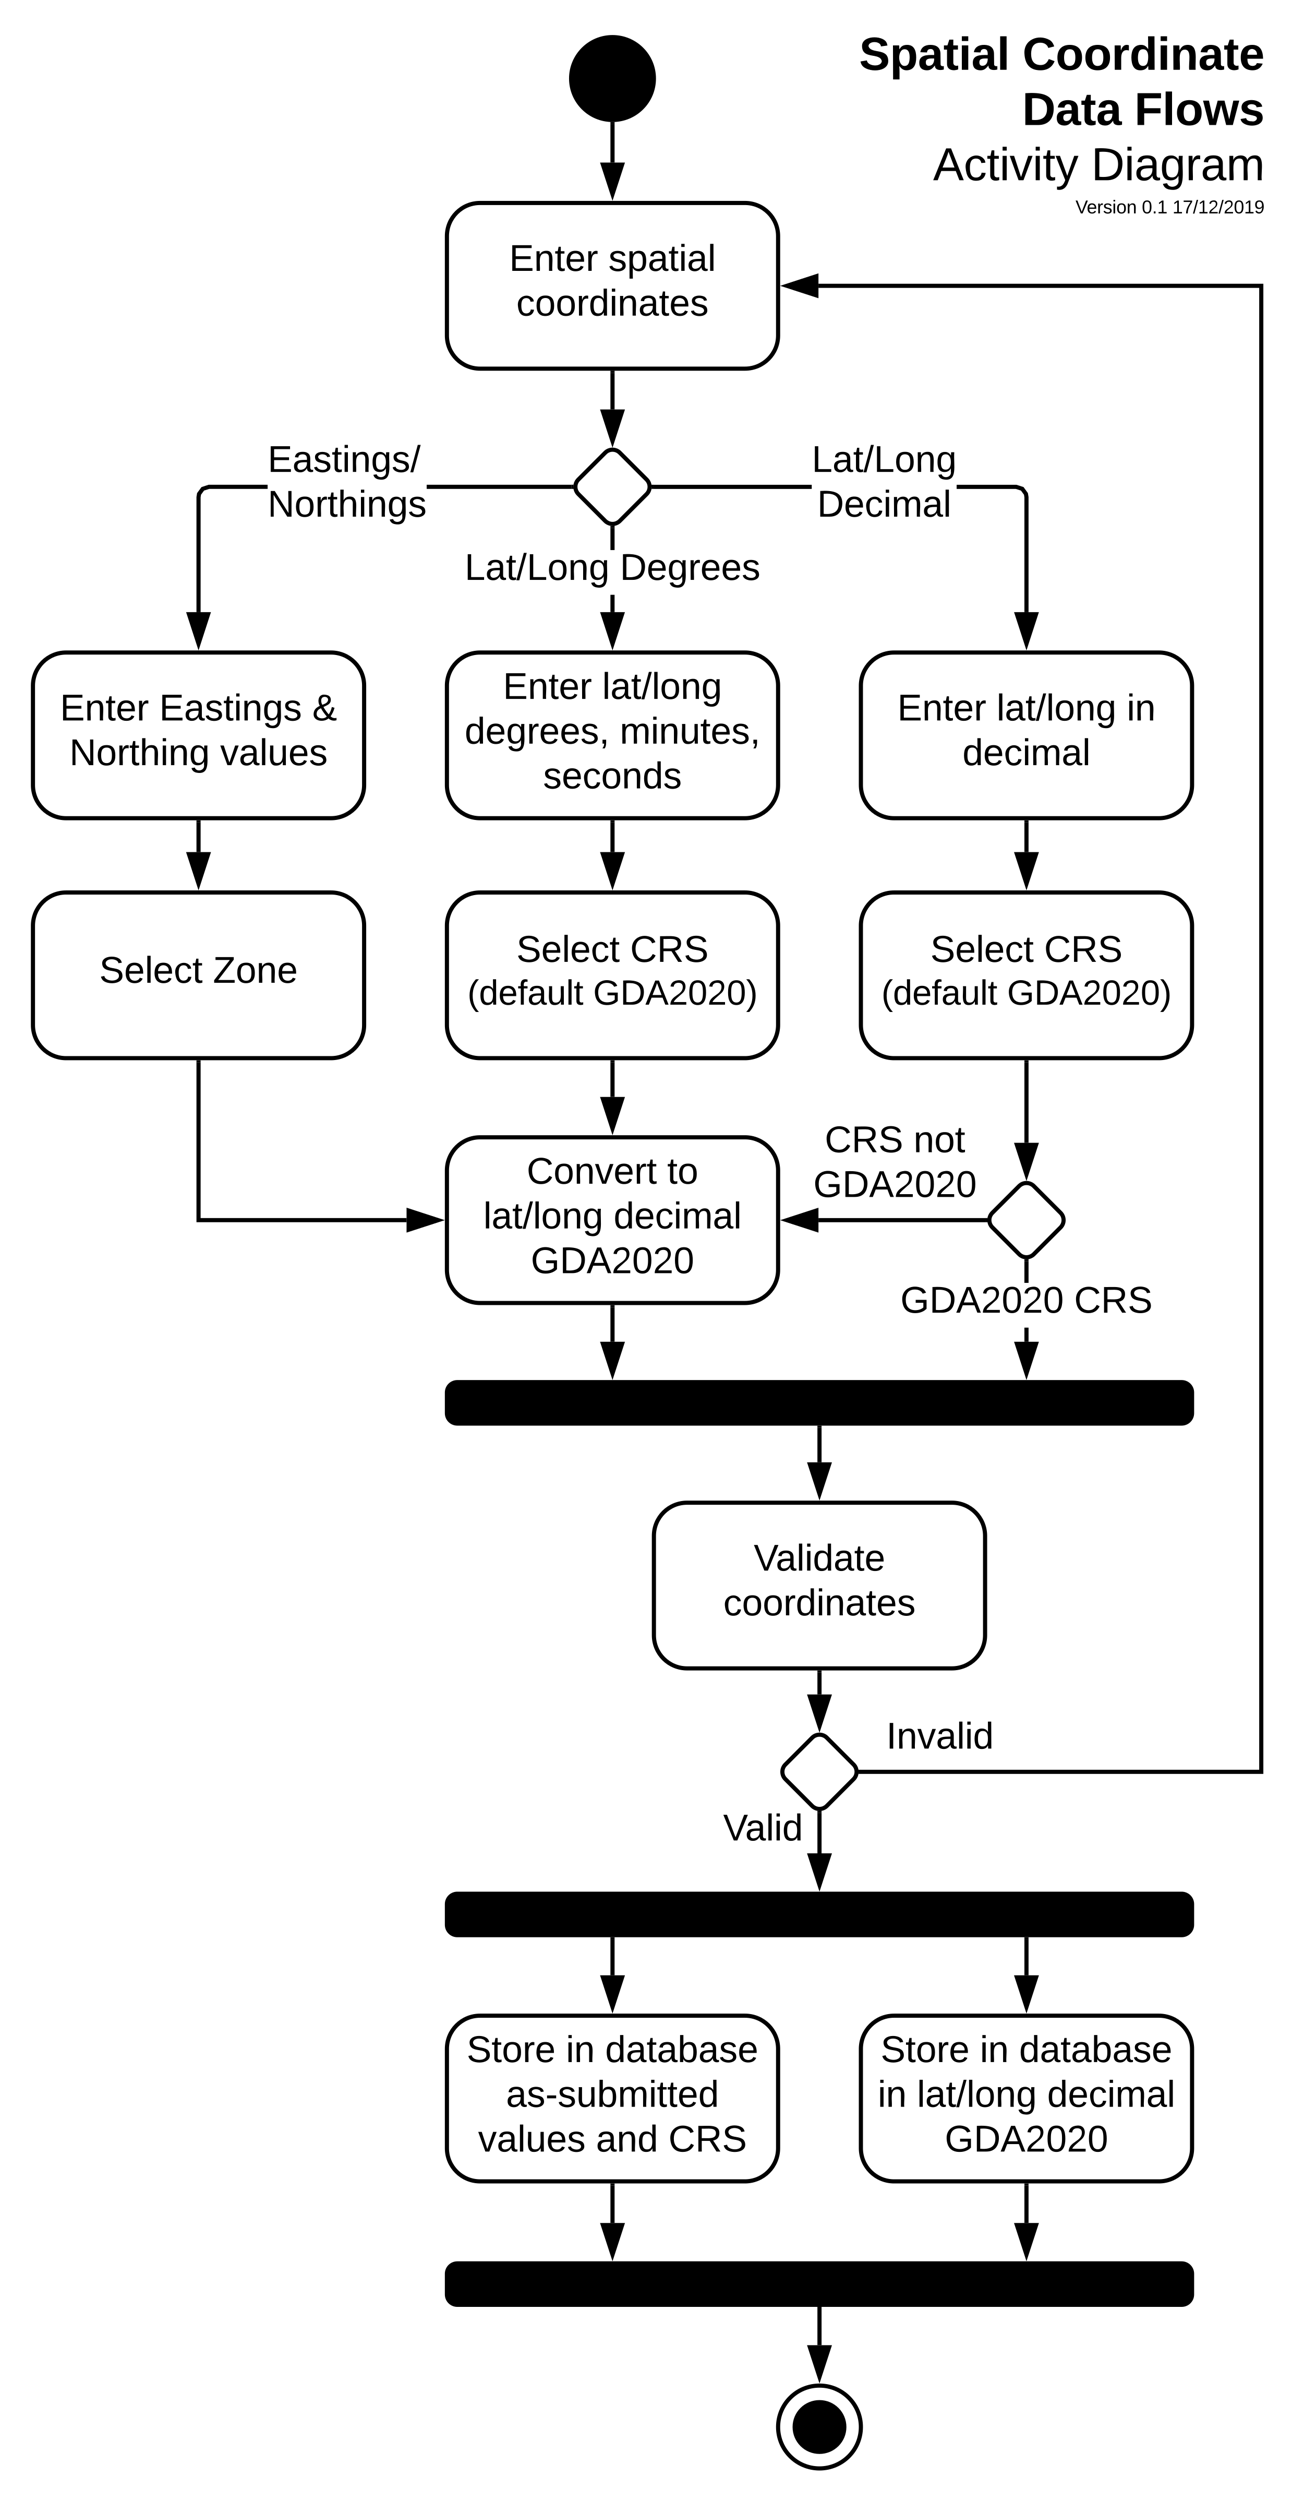 <svg xmlns="http://www.w3.org/2000/svg" xmlns:xlink="http://www.w3.org/1999/xlink" xmlns:lucid="lucid" width="630" height="1207"><g transform="translate(-5 -10)" lucid:page-tab-id="0_0"><path d="M0 0h865.03v1222.76H0z" fill="#fff"/><path d="M320.92 47.92c0 11.05-8.95 20-20 20s-20-8.95-20-20 8.95-20 20-20 20 8.95 20 20z" stroke="#000" stroke-width="2"/><path d="M236.92 108c-8.84 0-16 7.15-16 16v48c0 8.83 7.16 16 16 16h128c8.84 0 16-7.17 16-16v-48c0-8.85-7.16-16-16-16z" stroke="#000" stroke-width="2" fill="#fff"/><use xlink:href="#a" transform="matrix(1,0,0,1,228.92,115.988) translate(22.075 24.8)"/><use xlink:href="#b" transform="matrix(1,0,0,1,228.92,115.988) translate(70.025 24.8)"/><use xlink:href="#c" transform="matrix(1,0,0,1,228.92,115.988) translate(25.55 46.4)"/><path d="M300.92 69.92V88.5" stroke="#000" stroke-width="2" fill="none"/><path d="M300.88 68.92l1.04-.03v1.05h-2V68.8z"/><path d="M300.92 103.75l-4.64-14.26h9.28z" stroke="#000" stroke-width="2"/><path d="M436.92 325.06c-8.84 0-16 7.16-16 16v48c0 8.83 7.16 16 16 16h128c8.84 0 16-7.17 16-16v-48c0-8.84-7.16-16-16-16z" stroke="#000" stroke-width="2" fill="#fff"/><use xlink:href="#a" transform="matrix(1,0,0,1,428.92,333.057) translate(9.6 24.8)"/><use xlink:href="#d" transform="matrix(1,0,0,1,428.92,333.057) translate(57.55 24.8)"/><use xlink:href="#e" transform="matrix(1,0,0,1,428.92,333.057) translate(120.45 24.8)"/><use xlink:href="#f" transform="matrix(1,0,0,1,428.92,333.057) translate(41.075 46.4)"/><path d="M297.38 228.6c1.96-1.96 5.12-1.96 7.08 0l12.92 12.92c1.96 1.95 1.96 5.12 0 7.07l-12.92 12.92c-1.96 1.95-5.12 1.95-7.08 0l-12.92-12.93c-1.96-1.96-1.96-5.13 0-7.08zM236.92 325.06c-8.84 0-16 7.16-16 16v48c0 8.83 7.16 16 16 16h128c8.84 0 16-7.17 16-16v-48c0-8.84-7.16-16-16-16z" stroke="#000" stroke-width="2" fill="#fff"/><use xlink:href="#a" transform="matrix(1,0,0,1,228.92,333.057) translate(19.075 14.4)"/><use xlink:href="#g" transform="matrix(1,0,0,1,228.92,333.057) translate(67.025 14.4)"/><use xlink:href="#h" transform="matrix(1,0,0,1,228.92,333.057) translate(0.575 36)"/><use xlink:href="#i" transform="matrix(1,0,0,1,228.92,333.057) translate(75.525 36)"/><use xlink:href="#j" transform="matrix(1,0,0,1,228.92,333.057) translate(38.5 57.6)"/><path d="M301.92 305.56h-2v-8.37h2zm0-29.97h-2v-10.7h2z"/><path d="M301.92 264.93h-2v-1.08l.4.13 1.6-.2zM300.92 320.82l-4.64-14.26h9.28z"/><path d="M300.92 324.06l-6-18.5h12zm-3.26-16.5l3.26 10.03 3.26-10.04z"/><use xlink:href="#k" transform="matrix(1,0,0,1,229.47,275.59) translate(0.005 14.4)"/><use xlink:href="#l" transform="matrix(1,0,0,1,229.47,275.59) translate(75.005 14.4)"/><path d="M499.5 245.17l2.1 2.9.32 1.9v55.6h-2v-55.43l-.2-1.27-1.46-2-2.5-.8h-28.58v-2h28.9zm-178.73.9v-2h76.4v2z"/><path d="M320.8 246.06h-1.1l.14-.4-.2-1.6h1.16zM500.92 320.82l-4.64-14.26h9.28z"/><path d="M500.92 324.06l-6-18.5h12zm-3.26-16.5l3.26 10.03 3.26-10.04z"/><use xlink:href="#m" transform="matrix(1,0,0,1,397.184,223.457) translate(0.005 14.4)"/><use xlink:href="#n" transform="matrix(1,0,0,1,397.184,223.457) translate(2.605 36)"/><path d="M36.92 325.06c-8.84 0-16 7.16-16 16v48c0 8.83 7.16 16 16 16h128c8.84 0 16-7.17 16-16v-48c0-8.84-7.16-16-16-16z" stroke="#000" stroke-width="2" fill="#fff"/><use xlink:href="#a" transform="matrix(1,0,0,1,28.92,333.057) translate(5.05 24.8)"/><use xlink:href="#o" transform="matrix(1,0,0,1,28.92,333.057) translate(53 24.8)"/><use xlink:href="#p" transform="matrix(1,0,0,1,28.92,333.057) translate(126.95 24.8)"/><use xlink:href="#q" transform="matrix(1,0,0,1,28.92,333.057) translate(9.6 46.4)"/><use xlink:href="#r" transform="matrix(1,0,0,1,28.92,333.057) translate(82.45 46.4)"/><path d="M134.3 246.06h-28.22l-2.5.8-1.46 2-.2 1.28v55.42h-2v-55.58l.3-1.9 2.13-2.9 3.4-1.12h28.54zm146.77 0h-69.93v-2h69.93z"/><path d="M282 244.45l.2 1.6h-1.16v-2h1.1zM100.92 320.82l-4.64-14.26h9.28z"/><path d="M100.92 324.06l-6-18.5h12zm-3.26-16.5l3.26 10.03 3.26-10.04z"/><use xlink:href="#s" transform="matrix(1,0,0,1,134.286,223.457) translate(0 14.4)"/><use xlink:href="#t" transform="matrix(1,0,0,1,134.286,223.457) translate(0 36)"/><path d="M300.92 190v17.7" stroke="#000" stroke-width="2" fill="none"/><path d="M301.92 190h-2v-1h2z"/><path d="M300.92 222.97l-4.64-14.27h9.28z" stroke="#000" stroke-width="2"/><path d="M500.92 407.06v14.36" stroke="#000" stroke-width="2" fill="none"/><path d="M501.92 407.08h-2v-1.02h2z"/><path d="M500.92 436.68l-4.64-14.26h9.28z" stroke="#000" stroke-width="2"/><path d="M300.92 407.06v14.36" stroke="#000" stroke-width="2" fill="none"/><path d="M301.92 407.08h-2v-1.02h2z"/><path d="M300.92 436.68l-4.64-14.26h9.28z" stroke="#000" stroke-width="2"/><path d="M100.92 407.06v14.36" stroke="#000" stroke-width="2" fill="none"/><path d="M101.92 407.08h-2v-1.02h2z"/><path d="M100.92 436.68l-4.64-14.26h9.28z" stroke="#000" stroke-width="2"/><path d="M320.92 25.92c0-2.76 2.24-5 5-5h290c2.76 0 5 2.24 5 5v70c0 2.76-2.24 5-5 5h-290c-2.76 0-5-2.24-5-5z" stroke="#000" stroke-opacity="0" stroke-width="2" fill="#fff" fill-opacity="0"/><use xlink:href="#u" transform="matrix(1,0,0,1,325.92,25.92) translate(94.198 17.778)"/><use xlink:href="#v" transform="matrix(1,0,0,1,325.92,25.92) translate(173.086 17.778)"/><use xlink:href="#w" transform="matrix(1,0,0,1,325.92,25.92) translate(172.963 44.444)"/><use xlink:href="#x" transform="matrix(1,0,0,1,325.92,25.92) translate(227.16 44.444)"/><use xlink:href="#y" transform="matrix(1,0,0,1,325.92,25.92) translate(129.877 71.111)"/><use xlink:href="#z" transform="matrix(1,0,0,1,325.92,25.92) translate(206.296 71.111)"/><use xlink:href="#A" transform="matrix(1,0,0,1,325.92,25.92) translate(198.691 87.111)"/><use xlink:href="#B" transform="matrix(1,0,0,1,325.92,25.92) translate(230.741 87.111)"/><use xlink:href="#C" transform="matrix(1,0,0,1,325.92,25.92) translate(245.556 87.111)"/><path d="M36.92 440.92c-8.84 0-16 7.16-16 16v48c0 8.84 7.16 16 16 16h128c8.84 0 16-7.16 16-16v-48c0-8.84-7.16-16-16-16z" stroke="#000" stroke-width="2" fill="#fff"/><use xlink:href="#D" transform="matrix(1,0,0,1,28.92,448.92) translate(24.05 35.6)"/><use xlink:href="#E" transform="matrix(1,0,0,1,28.92,448.92) translate(79 35.6)"/><path d="M236.92 440.92c-8.84 0-16 7.16-16 16v48c0 8.84 7.16 16 16 16h128c8.84 0 16-7.16 16-16v-48c0-8.84-7.16-16-16-16z" stroke="#000" stroke-width="2" fill="#fff"/><use xlink:href="#D" transform="matrix(1,0,0,1,228.92,448.92) translate(25.575 25.494)"/><use xlink:href="#F" transform="matrix(1,0,0,1,228.92,448.92) translate(80.525 25.494)"/><use xlink:href="#G" transform="matrix(1,0,0,1,228.92,448.92) translate(1.911 46.169)"/><use xlink:href="#H" transform="matrix(1,0,0,1,228.92,448.92) translate(62.642 46.169)"/><path d="M436.92 440.92c-8.84 0-16 7.16-16 16v48c0 8.84 7.16 16 16 16h128c8.84 0 16-7.16 16-16v-48c0-8.84-7.16-16-16-16z" stroke="#000" stroke-width="2" fill="#fff"/><use xlink:href="#D" transform="matrix(1,0,0,1,428.92,448.92) translate(25.575 25.494)"/><use xlink:href="#F" transform="matrix(1,0,0,1,428.92,448.92) translate(80.525 25.494)"/><use xlink:href="#G" transform="matrix(1,0,0,1,428.92,448.92) translate(1.911 46.169)"/><use xlink:href="#H" transform="matrix(1,0,0,1,428.92,448.92) translate(62.642 46.169)"/><path d="M236.92 559.13c-8.84 0-16 7.16-16 16v48c0 8.84 7.16 16 16 16h128c8.84 0 16-7.16 16-16v-48c0-8.84-7.16-16-16-16z" stroke="#000" stroke-width="2" fill="#fff"/><use xlink:href="#I" transform="matrix(1,0,0,1,228.92,567.129) translate(30.55 14.4)"/><use xlink:href="#J" transform="matrix(1,0,0,1,228.92,567.129) translate(98.45 14.4)"/><use xlink:href="#d" transform="matrix(1,0,0,1,228.92,567.129) translate(9.625 36)"/><use xlink:href="#K" transform="matrix(1,0,0,1,228.92,567.129) translate(72.525 36)"/><use xlink:href="#L" transform="matrix(1,0,0,1,228.92,567.129) translate(32.525 57.6)"/><path d="M497.38 582.66c1.96-1.95 5.12-1.95 7.08 0l12.92 12.93c1.96 1.95 1.96 5.1 0 7.06l-12.92 12.93c-1.96 1.95-5.12 1.95-7.08 0l-12.92-12.94c-1.96-1.95-1.96-5.1 0-7.07z" stroke="#000" stroke-width="2" fill="#fff"/><path d="M500.92 522.92v38.86" stroke="#000" stroke-width="2" fill="none"/><path d="M501.92 522.95h-2v-1.03h2z"/><path d="M500.92 577.04l-4.64-14.26h9.28z" stroke="#000" stroke-width="2"/><path d="M481.07 600.13h-80.65v-2h80.65z"/><path d="M482 598.52l.2 1.6h-1.16v-2h1.1zM399.42 603.76l-14.26-4.63 14.26-4.64z"/><path d="M400.42 605.14l-18.5-6 18.5-6.02zm-12.03-6l10.02 3.25v-6.53z"/><use xlink:href="#M" transform="matrix(1,0,0,1,397.937,551.929) translate(5.53 14.4)"/><use xlink:href="#N" transform="matrix(1,0,0,1,397.937,551.929) translate(48.43 14.4)"/><use xlink:href="#O" transform="matrix(1,0,0,1,397.937,551.929) translate(0.005 36)"/><path d="M300.92 522.92v16.7" stroke="#000" stroke-width="2" fill="none"/><path d="M301.92 522.95h-2v-1.03h2z"/><path d="M300.92 554.9l-4.64-14.27h9.28z" stroke="#000" stroke-width="2"/><path d="M100.92 522.92v76.2h100.5" stroke="#000" stroke-width="2" fill="none"/><path d="M101.92 522.95h-2v-1.03h2z"/><path d="M216.68 599.13l-14.26 4.63v-9.27z" stroke="#000" stroke-width="2"/><path d="M300.92 641.13v16.7" stroke="#000" stroke-width="2" fill="none"/><path d="M301.92 641.15h-2v-1.02h2z"/><path d="M300.92 673.1l-4.64-14.26h9.28z" stroke="#000" stroke-width="2"/><path d="M501.92 657.84h-2v-6.82h2zm0-28.42h-2v-10.44h2z"/><path d="M501.92 619h-2v-1.08l.4.13 1.6-.2zM500.92 673.1l-4.64-14.26h9.28z"/><path d="M500.92 676.34l-6-18.5h12zm-3.26-16.5l3.26 10.03 3.26-10.03z"/><use xlink:href="#P" transform="matrix(1,0,0,1,439.995,629.421) translate(0 14.4)"/><use xlink:href="#Q" transform="matrix(1,0,0,1,439.995,629.421) translate(83.95 14.4)"/><path d="M236.92 983.24c-8.84 0-16 7.16-16 16v48c0 8.83 7.16 16 16 16h128c8.84 0 16-7.17 16-16v-48c0-8.84-7.16-16-16-16z" stroke="#000" stroke-width="2" fill="#fff"/><use xlink:href="#R" transform="matrix(1,0,0,1,228.92,991.238) translate(1.55 14.4)"/><use xlink:href="#S" transform="matrix(1,0,0,1,228.92,991.238) translate(49.5 14.4)"/><use xlink:href="#T" transform="matrix(1,0,0,1,228.92,991.238) translate(68.45 14.4)"/><use xlink:href="#U" transform="matrix(1,0,0,1,228.92,991.238) translate(20.575 36)"/><use xlink:href="#V" transform="matrix(1,0,0,1,228.92,991.238) translate(7.075 57.6)"/><use xlink:href="#W" transform="matrix(1,0,0,1,228.92,991.238) translate(64.025 57.6)"/><use xlink:href="#Q" transform="matrix(1,0,0,1,228.92,991.238) translate(99.025 57.6)"/><path d="M220.92 929.36c0-2.76 2.24-5 5-5h350c2.76 0 5 2.24 5 5v10c0 2.77-2.24 5-5 5h-350c-2.76 0-5-2.23-5-5z" stroke="#000" stroke-width="2"/><path d="M300.92 946.36v17.38" stroke="#000" stroke-width="2" fill="none"/><path d="M301.92 946.4h-2v-1.04h2z"/><path d="M300.92 979l-4.64-14.27h9.28z" stroke="#000" stroke-width="2"/><path d="M436.92 983.24c-8.84 0-16 7.16-16 16v48c0 8.83 7.16 16 16 16h128c8.84 0 16-7.17 16-16v-48c0-8.84-7.16-16-16-16z" stroke="#000" stroke-width="2" fill="#fff"/><g><use xlink:href="#R" transform="matrix(1,0,0,1,428.92,991.238) translate(1.55 14.4)"/><use xlink:href="#S" transform="matrix(1,0,0,1,428.92,991.238) translate(49.5 14.4)"/><use xlink:href="#T" transform="matrix(1,0,0,1,428.92,991.238) translate(68.45 14.4)"/><use xlink:href="#S" transform="matrix(1,0,0,1,428.92,991.238) translate(0.15 36)"/><use xlink:href="#d" transform="matrix(1,0,0,1,428.92,991.238) translate(19.1 36)"/><use xlink:href="#K" transform="matrix(1,0,0,1,428.92,991.238) translate(82 36)"/><use xlink:href="#L" transform="matrix(1,0,0,1,428.92,991.238) translate(32.525 57.6)"/></g><path d="M500.92 946.36v17.38" stroke="#000" stroke-width="2" fill="none"/><path d="M501.92 946.4h-2v-1.04h2z"/><path d="M500.92 979l-4.64-14.26h9.28z" stroke="#000" stroke-width="2"/><path d="M420.92 1181.84c0 11.05-8.95 20-20 20s-20-8.95-20-20c0-11.04 8.95-20 20-20s20 8.96 20 20z" stroke="#000" stroke-width="2" fill="#fff"/><path d="M412.92 1181.84c0 6.63-5.37 12-12 12s-12-5.37-12-12c0-6.62 5.37-12 12-12s12 5.38 12 12z" stroke="#000" stroke-width="2"/><path d="M400.92 1124.84v17.5" stroke="#000" stroke-width="2" fill="none"/><path d="M401.92 1124.87h-2v-1.03h2z"/><path d="M400.92 1157.6l-4.64-14.26h9.28zM220.92 1107.84c0-2.76 2.24-5 5-5h350c2.76 0 5 2.24 5 5v10c0 2.77-2.24 5-5 5h-350c-2.76 0-5-2.23-5-5z" stroke="#000" stroke-width="2"/><path d="M500.92 1065.24v18.1" stroke="#000" stroke-width="2" fill="none"/><path d="M501.92 1065.26h-2v-1.02h2z"/><path d="M500.92 1098.6l-4.64-14.26h9.28z" stroke="#000" stroke-width="2"/><path d="M300.92 1065.24v18.1" stroke="#000" stroke-width="2" fill="none"/><path d="M301.92 1065.26h-2v-1.02h2z"/><path d="M300.92 1098.6l-4.64-14.26h9.28zM220.92 682.34c0-2.76 2.24-5 5-5h350c2.76 0 5 2.24 5 5v10c0 2.76-2.24 5-5 5h-350c-2.76 0-5-2.24-5-5z" stroke="#000" stroke-width="2"/><path d="M336.92 735.55c-8.84 0-16 7.16-16 16v48c0 8.83 7.16 16 16 16h128c8.84 0 16-7.17 16-16v-48c0-8.84-7.16-16-16-16z" stroke="#000" stroke-width="2" fill="#fff"/><g><use xlink:href="#X" transform="matrix(1,0,0,1,328.92,743.548) translate(40.225 24.8)"/><use xlink:href="#c" transform="matrix(1,0,0,1,328.92,743.548) translate(25.55 46.4)"/></g><path d="M400.92 699.34v16.7" stroke="#000" stroke-width="2" fill="none"/><path d="M401.92 699.36h-2v-1.02h2z"/><path d="M400.92 731.3l-4.64-14.25h9.28z" stroke="#000" stroke-width="2"/><path d="M397.38 849.03c1.96-1.96 5.12-1.96 7.08 0l12.92 12.93c1.96 1.95 1.96 5.1 0 7.07l-12.92 12.93c-1.96 1.95-5.12 1.95-7.08 0l-12.92-12.93c-1.96-1.96-1.96-5.12 0-7.07z" stroke="#000" stroke-width="2" fill="#fff"/><path d="M615.36 866.5h-194.6v-2h192.6V149H400.42v-2h214.94z"/><path d="M420.8 866.5h-1.1l.14-.4-.2-1.6h1.16zM399.42 152.62L385.16 148l14.26-4.65z"/><path d="M400.42 154l-18.5-6 18.5-6.02zm-12.03-6l10.02 3.25v-6.52z"/><g><use xlink:href="#Y" transform="matrix(1,0,0,1,433.187,839.891) translate(0 14.4)"/></g><path d="M400.92 817.55v10.6" stroke="#000" stroke-width="2" fill="none"/><path d="M401.92 817.57h-2v-1.02h2z"/><path d="M400.92 843.4l-4.64-14.26h9.28z" stroke="#000" stroke-width="2"/><path d="M400.92 885.34v19.52" stroke="#000" stroke-width="2" fill="none"/><path d="M401.92 885.37h-2v-1.1l.4.14 1.6-.17z"/><path d="M400.92 920.13l-4.64-14.27h9.28z" stroke="#000" stroke-width="2"/><g><use xlink:href="#Z" transform="matrix(1,0,0,1,354.37,884.235) translate(0 14.4)"/></g><defs><path d="M30 0v-248h187v28H63v79h144v27H63v87h162V0H30" id="aa"/><path d="M117-194c89-4 53 116 60 194h-32v-121c0-31-8-49-39-48C34-167 62-67 57 0H25l-1-190h30c1 10-1 24 2 32 11-22 29-35 61-36" id="ab"/><path d="M59-47c-2 24 18 29 38 22v24C64 9 27 4 27-40v-127H5v-23h24l9-43h21v43h35v23H59v120" id="ac"/><path d="M100-194c63 0 86 42 84 106H49c0 40 14 67 53 68 26 1 43-12 49-29l28 8c-11 28-37 45-77 45C44 4 14-33 15-96c1-61 26-98 85-98zm52 81c6-60-76-77-97-28-3 7-6 17-6 28h103" id="ad"/><path d="M114-163C36-179 61-72 57 0H25l-1-190h30c1 12-1 29 2 39 6-27 23-49 58-41v29" id="ae"/><g id="a"><use transform="matrix(0.05,0,0,0.05,0,0)" xlink:href="#aa"/><use transform="matrix(0.05,0,0,0.05,12,0)" xlink:href="#ab"/><use transform="matrix(0.05,0,0,0.05,22,0)" xlink:href="#ac"/><use transform="matrix(0.05,0,0,0.05,27,0)" xlink:href="#ad"/><use transform="matrix(0.05,0,0,0.05,37,0)" xlink:href="#ae"/></g><path d="M135-143c-3-34-86-38-87 0 15 53 115 12 119 90S17 21 10-45l28-5c4 36 97 45 98 0-10-56-113-15-118-90-4-57 82-63 122-42 12 7 21 19 24 35" id="af"/><path d="M115-194c55 1 70 41 70 98S169 2 115 4C84 4 66-9 55-30l1 105H24l-1-265h31l2 30c10-21 28-34 59-34zm-8 174c40 0 45-34 45-75s-6-73-45-74c-42 0-51 32-51 76 0 43 10 73 51 73" id="ag"/><path d="M141-36C126-15 110 5 73 4 37 3 15-17 15-53c-1-64 63-63 125-63 3-35-9-54-41-54-24 1-41 7-42 31l-33-3c5-37 33-52 76-52 45 0 72 20 72 64v82c-1 20 7 32 28 27v20c-31 9-61-2-59-35zM48-53c0 20 12 33 32 33 41-3 63-29 60-74-43 2-92-5-92 41" id="ah"/><path d="M24-231v-30h32v30H24zM24 0v-190h32V0H24" id="ai"/><path d="M24 0v-261h32V0H24" id="aj"/><g id="b"><use transform="matrix(0.05,0,0,0.05,0,0)" xlink:href="#af"/><use transform="matrix(0.05,0,0,0.05,9,0)" xlink:href="#ag"/><use transform="matrix(0.05,0,0,0.05,19,0)" xlink:href="#ah"/><use transform="matrix(0.05,0,0,0.05,29,0)" xlink:href="#ac"/><use transform="matrix(0.05,0,0,0.05,34,0)" xlink:href="#ai"/><use transform="matrix(0.05,0,0,0.05,37.95,0)" xlink:href="#ah"/><use transform="matrix(0.05,0,0,0.05,47.95,0)" xlink:href="#aj"/></g><path d="M96-169c-40 0-48 33-48 73s9 75 48 75c24 0 41-14 43-38l32 2c-6 37-31 61-74 61-59 0-76-41-82-99-10-93 101-131 147-64 4 7 5 14 7 22l-32 3c-4-21-16-35-41-35" id="ak"/><path d="M100-194c62-1 85 37 85 99 1 63-27 99-86 99S16-35 15-95c0-66 28-99 85-99zM99-20c44 1 53-31 53-75 0-43-8-75-51-75s-53 32-53 75 10 74 51 75" id="al"/><path d="M85-194c31 0 48 13 60 33l-1-100h32l1 261h-30c-2-10 0-23-3-31C134-8 116 4 85 4 32 4 16-35 15-94c0-66 23-100 70-100zm9 24c-40 0-46 34-46 75 0 40 6 74 45 74 42 0 51-32 51-76 0-42-9-74-50-73" id="am"/><g id="c"><use transform="matrix(0.05,0,0,0.05,0,0)" xlink:href="#ak"/><use transform="matrix(0.05,0,0,0.05,9,0)" xlink:href="#al"/><use transform="matrix(0.05,0,0,0.05,19,0)" xlink:href="#al"/><use transform="matrix(0.05,0,0,0.05,29,0)" xlink:href="#ae"/><use transform="matrix(0.05,0,0,0.05,34.95,0)" xlink:href="#am"/><use transform="matrix(0.05,0,0,0.05,44.95,0)" xlink:href="#ai"/><use transform="matrix(0.05,0,0,0.05,48.9,0)" xlink:href="#ab"/><use transform="matrix(0.05,0,0,0.05,58.9,0)" xlink:href="#ah"/><use transform="matrix(0.05,0,0,0.05,68.9,0)" xlink:href="#ac"/><use transform="matrix(0.05,0,0,0.05,73.9,0)" xlink:href="#ad"/><use transform="matrix(0.05,0,0,0.05,83.9,0)" xlink:href="#af"/></g><path d="M0 4l72-265h28L28 4H0" id="an"/><path d="M177-190C167-65 218 103 67 71c-23-6-38-20-44-43l32-5c15 47 100 32 89-28v-30C133-14 115 1 83 1 29 1 15-40 15-95c0-56 16-97 71-98 29-1 48 16 59 35 1-10 0-23 2-32h30zM94-22c36 0 50-32 50-73 0-42-14-75-50-75-39 0-46 34-46 75s6 73 46 73" id="ao"/><g id="d"><use transform="matrix(0.05,0,0,0.05,0,0)" xlink:href="#aj"/><use transform="matrix(0.05,0,0,0.05,3.95,0)" xlink:href="#ah"/><use transform="matrix(0.05,0,0,0.05,13.95,0)" xlink:href="#ac"/><use transform="matrix(0.05,0,0,0.05,18.95,0)" xlink:href="#an"/><use transform="matrix(0.05,0,0,0.05,23.95,0)" xlink:href="#aj"/><use transform="matrix(0.05,0,0,0.05,27.9,0)" xlink:href="#al"/><use transform="matrix(0.05,0,0,0.05,37.9,0)" xlink:href="#ab"/><use transform="matrix(0.05,0,0,0.05,47.9,0)" xlink:href="#ao"/></g><g id="e"><use transform="matrix(0.05,0,0,0.05,0,0)" xlink:href="#ai"/><use transform="matrix(0.05,0,0,0.05,3.95,0)" xlink:href="#ab"/></g><path d="M210-169c-67 3-38 105-44 169h-31v-121c0-29-5-50-35-48C34-165 62-65 56 0H25l-1-190h30c1 10-1 24 2 32 10-44 99-50 107 0 11-21 27-35 58-36 85-2 47 119 55 194h-31v-121c0-29-5-49-35-48" id="ap"/><g id="f"><use transform="matrix(0.05,0,0,0.05,0,0)" xlink:href="#am"/><use transform="matrix(0.05,0,0,0.05,10,0)" xlink:href="#ad"/><use transform="matrix(0.05,0,0,0.05,20,0)" xlink:href="#ak"/><use transform="matrix(0.05,0,0,0.05,29,0)" xlink:href="#ai"/><use transform="matrix(0.05,0,0,0.05,32.95,0)" xlink:href="#ap"/><use transform="matrix(0.05,0,0,0.05,47.9,0)" xlink:href="#ah"/><use transform="matrix(0.05,0,0,0.05,57.9,0)" xlink:href="#aj"/></g><g id="g"><use transform="matrix(0.05,0,0,0.05,0,0)" xlink:href="#aj"/><use transform="matrix(0.05,0,0,0.05,3.95,0)" xlink:href="#ah"/><use transform="matrix(0.05,0,0,0.05,13.95,0)" xlink:href="#ac"/><use transform="matrix(0.05,0,0,0.05,18.95,0)" xlink:href="#an"/><use transform="matrix(0.05,0,0,0.05,23.95,0)" xlink:href="#aj"/><use transform="matrix(0.05,0,0,0.05,27.9,0)" xlink:href="#al"/><use transform="matrix(0.05,0,0,0.05,37.9,0)" xlink:href="#ab"/><use transform="matrix(0.05,0,0,0.05,47.9,0)" xlink:href="#ao"/></g><path d="M68-38c1 34 0 65-14 84H32c9-13 17-26 17-46H33v-38h35" id="aq"/><g id="h"><use transform="matrix(0.05,0,0,0.05,0,0)" xlink:href="#am"/><use transform="matrix(0.05,0,0,0.05,10,0)" xlink:href="#ad"/><use transform="matrix(0.05,0,0,0.05,20,0)" xlink:href="#ao"/><use transform="matrix(0.05,0,0,0.05,30,0)" xlink:href="#ae"/><use transform="matrix(0.05,0,0,0.05,35.95,0)" xlink:href="#ad"/><use transform="matrix(0.05,0,0,0.05,45.95,0)" xlink:href="#ad"/><use transform="matrix(0.05,0,0,0.05,55.95,0)" xlink:href="#af"/><use transform="matrix(0.05,0,0,0.05,64.95,0)" xlink:href="#aq"/></g><path d="M84 4C-5 8 30-112 23-190h32v120c0 31 7 50 39 49 72-2 45-101 50-169h31l1 190h-30c-1-10 1-25-2-33-11 22-28 36-60 37" id="ar"/><g id="i"><use transform="matrix(0.05,0,0,0.05,0,0)" xlink:href="#ap"/><use transform="matrix(0.05,0,0,0.05,14.95,0)" xlink:href="#ai"/><use transform="matrix(0.05,0,0,0.05,18.9,0)" xlink:href="#ab"/><use transform="matrix(0.05,0,0,0.05,28.9,0)" xlink:href="#ar"/><use transform="matrix(0.05,0,0,0.05,38.9,0)" xlink:href="#ac"/><use transform="matrix(0.05,0,0,0.05,43.9,0)" xlink:href="#ad"/><use transform="matrix(0.05,0,0,0.05,53.9,0)" xlink:href="#af"/><use transform="matrix(0.05,0,0,0.05,62.9,0)" xlink:href="#aq"/></g><g id="j"><use transform="matrix(0.05,0,0,0.05,0,0)" xlink:href="#af"/><use transform="matrix(0.05,0,0,0.05,9,0)" xlink:href="#ad"/><use transform="matrix(0.05,0,0,0.05,19,0)" xlink:href="#ak"/><use transform="matrix(0.05,0,0,0.05,28,0)" xlink:href="#al"/><use transform="matrix(0.05,0,0,0.05,38,0)" xlink:href="#ab"/><use transform="matrix(0.05,0,0,0.05,48,0)" xlink:href="#am"/><use transform="matrix(0.05,0,0,0.05,58,0)" xlink:href="#af"/></g><path d="M30 0v-248h33v221h125V0H30" id="as"/><g id="k"><use transform="matrix(0.05,0,0,0.05,0,0)" xlink:href="#as"/><use transform="matrix(0.05,0,0,0.05,10,0)" xlink:href="#ah"/><use transform="matrix(0.05,0,0,0.05,20,0)" xlink:href="#ac"/><use transform="matrix(0.05,0,0,0.05,25,0)" xlink:href="#an"/><use transform="matrix(0.05,0,0,0.05,30,0)" xlink:href="#as"/><use transform="matrix(0.05,0,0,0.05,40,0)" xlink:href="#al"/><use transform="matrix(0.05,0,0,0.05,50,0)" xlink:href="#ab"/><use transform="matrix(0.05,0,0,0.05,60,0)" xlink:href="#ao"/></g><path d="M30-248c118-7 216 8 213 122C240-48 200 0 122 0H30v-248zM63-27c89 8 146-16 146-99s-60-101-146-95v194" id="at"/><g id="l"><use transform="matrix(0.05,0,0,0.05,0,0)" xlink:href="#at"/><use transform="matrix(0.05,0,0,0.05,12.95,0)" xlink:href="#ad"/><use transform="matrix(0.05,0,0,0.05,22.95,0)" xlink:href="#ao"/><use transform="matrix(0.05,0,0,0.05,32.95,0)" xlink:href="#ae"/><use transform="matrix(0.05,0,0,0.05,38.9,0)" xlink:href="#ad"/><use transform="matrix(0.05,0,0,0.05,48.9,0)" xlink:href="#ad"/><use transform="matrix(0.05,0,0,0.05,58.9,0)" xlink:href="#af"/></g><g id="m"><use transform="matrix(0.05,0,0,0.05,0,0)" xlink:href="#as"/><use transform="matrix(0.05,0,0,0.05,10,0)" xlink:href="#ah"/><use transform="matrix(0.05,0,0,0.05,20,0)" xlink:href="#ac"/><use transform="matrix(0.05,0,0,0.05,25,0)" xlink:href="#an"/><use transform="matrix(0.05,0,0,0.05,30,0)" xlink:href="#as"/><use transform="matrix(0.05,0,0,0.05,40,0)" xlink:href="#al"/><use transform="matrix(0.05,0,0,0.05,50,0)" xlink:href="#ab"/><use transform="matrix(0.05,0,0,0.05,60,0)" xlink:href="#ao"/></g><g id="n"><use transform="matrix(0.05,0,0,0.05,0,0)" xlink:href="#at"/><use transform="matrix(0.05,0,0,0.05,12.95,0)" xlink:href="#ad"/><use transform="matrix(0.05,0,0,0.05,22.95,0)" xlink:href="#ak"/><use transform="matrix(0.05,0,0,0.05,31.95,0)" xlink:href="#ai"/><use transform="matrix(0.05,0,0,0.05,35.9,0)" xlink:href="#ap"/><use transform="matrix(0.05,0,0,0.05,50.85,0)" xlink:href="#ah"/><use transform="matrix(0.05,0,0,0.05,60.85,0)" xlink:href="#aj"/></g><g id="o"><use transform="matrix(0.05,0,0,0.05,0,0)" xlink:href="#aa"/><use transform="matrix(0.05,0,0,0.05,12,0)" xlink:href="#ah"/><use transform="matrix(0.05,0,0,0.05,22,0)" xlink:href="#af"/><use transform="matrix(0.05,0,0,0.05,31,0)" xlink:href="#ac"/><use transform="matrix(0.05,0,0,0.05,36,0)" xlink:href="#ai"/><use transform="matrix(0.05,0,0,0.05,39.95,0)" xlink:href="#ab"/><use transform="matrix(0.05,0,0,0.05,49.95,0)" xlink:href="#ao"/><use transform="matrix(0.05,0,0,0.05,59.95,0)" xlink:href="#af"/></g><path d="M234-2c-28 10-62 0-77-18C117 19 8 12 13-65c3-43 29-61 60-76-25-40-17-114 47-108 35 3 59 15 59 50 0 44-40 53-71 69 14 26 32 50 51 72 14-21 24-43 30-72l26 8c-9 33-21 57-38 82 13 13 33 22 57 15v23zM97-151c25-10 52-18 56-48-1-18-13-29-33-29-42 0-39 50-23 77zM42-66c-3 51 71 58 98 28-20-24-41-51-56-80-23 10-40 24-42 52" id="au"/><use transform="matrix(0.05,0,0,0.05,0,0)" xlink:href="#au" id="p"/><path d="M190 0L58-211 59 0H30v-248h39L202-35l-2-213h31V0h-41" id="av"/><path d="M106-169C34-169 62-67 57 0H25v-261h32l-1 103c12-21 28-36 61-36 89 0 53 116 60 194h-32v-121c2-32-8-49-39-48" id="aw"/><g id="q"><use transform="matrix(0.05,0,0,0.05,0,0)" xlink:href="#av"/><use transform="matrix(0.05,0,0,0.05,12.95,0)" xlink:href="#al"/><use transform="matrix(0.05,0,0,0.05,22.95,0)" xlink:href="#ae"/><use transform="matrix(0.05,0,0,0.05,28.9,0)" xlink:href="#ac"/><use transform="matrix(0.05,0,0,0.05,33.9,0)" xlink:href="#aw"/><use transform="matrix(0.05,0,0,0.05,43.9,0)" xlink:href="#ai"/><use transform="matrix(0.05,0,0,0.05,47.85,0)" xlink:href="#ab"/><use transform="matrix(0.05,0,0,0.05,57.85,0)" xlink:href="#ao"/></g><path d="M108 0H70L1-190h34L89-25l56-165h34" id="ax"/><g id="r"><use transform="matrix(0.05,0,0,0.05,0,0)" xlink:href="#ax"/><use transform="matrix(0.05,0,0,0.05,9,0)" xlink:href="#ah"/><use transform="matrix(0.05,0,0,0.05,19,0)" xlink:href="#aj"/><use transform="matrix(0.05,0,0,0.05,22.95,0)" xlink:href="#ar"/><use transform="matrix(0.05,0,0,0.05,32.95,0)" xlink:href="#ad"/><use transform="matrix(0.05,0,0,0.05,42.95,0)" xlink:href="#af"/></g><g id="s"><use transform="matrix(0.05,0,0,0.05,0,0)" xlink:href="#aa"/><use transform="matrix(0.05,0,0,0.05,12,0)" xlink:href="#ah"/><use transform="matrix(0.05,0,0,0.05,22,0)" xlink:href="#af"/><use transform="matrix(0.05,0,0,0.05,31,0)" xlink:href="#ac"/><use transform="matrix(0.05,0,0,0.05,36,0)" xlink:href="#ai"/><use transform="matrix(0.05,0,0,0.05,39.95,0)" xlink:href="#ab"/><use transform="matrix(0.05,0,0,0.05,49.95,0)" xlink:href="#ao"/><use transform="matrix(0.05,0,0,0.05,59.95,0)" xlink:href="#af"/><use transform="matrix(0.05,0,0,0.05,68.95,0)" xlink:href="#an"/></g><g id="t"><use transform="matrix(0.05,0,0,0.05,0,0)" xlink:href="#av"/><use transform="matrix(0.05,0,0,0.05,12.95,0)" xlink:href="#al"/><use transform="matrix(0.05,0,0,0.05,22.95,0)" xlink:href="#ae"/><use transform="matrix(0.05,0,0,0.05,28.9,0)" xlink:href="#ac"/><use transform="matrix(0.05,0,0,0.05,33.9,0)" xlink:href="#aw"/><use transform="matrix(0.05,0,0,0.05,43.9,0)" xlink:href="#ai"/><use transform="matrix(0.05,0,0,0.05,47.85,0)" xlink:href="#ab"/><use transform="matrix(0.05,0,0,0.05,57.85,0)" xlink:href="#ao"/><use transform="matrix(0.05,0,0,0.05,67.85,0)" xlink:href="#af"/></g><path d="M169-182c-1-43-94-46-97-3 18 66 151 10 154 114 3 95-165 93-204 36-6-8-10-19-12-30l50-8c3 46 112 56 116 5-17-69-150-10-154-114-4-87 153-88 188-35 5 8 8 18 10 28" id="ay"/><path d="M135-194c53 0 70 44 70 98 0 56-19 98-73 100-31 1-45-17-59-34 3 33 2 69 2 105H25l-1-265h48c2 10 0 23 3 31 11-24 29-35 60-35zM114-30c33 0 39-31 40-66 0-38-9-64-40-64-56 0-55 130 0 130" id="az"/><path d="M133-34C117-15 103 5 69 4 32 3 11-16 11-54c-1-60 55-63 116-61 1-26-3-47-28-47-18 1-26 9-28 27l-52-2c7-38 36-58 82-57s74 22 75 68l1 82c-1 14 12 18 25 15v27c-30 8-71 5-69-32zm-48 3c29 0 43-24 42-57-32 0-66-3-65 30 0 17 8 27 23 27" id="aA"/><path d="M115-3C79 11 28 4 28-45v-112H4v-33h27l15-45h31v45h36v33H77v99c-1 23 16 31 38 25v30" id="aB"/><path d="M25-224v-37h50v37H25zM25 0v-190h50V0H25" id="aC"/><path d="M25 0v-261h50V0H25" id="aD"/><g id="u"><use transform="matrix(0.062,0,0,0.062,0,0)" xlink:href="#ay"/><use transform="matrix(0.062,0,0,0.062,14.815,0)" xlink:href="#az"/><use transform="matrix(0.062,0,0,0.062,28.333,0)" xlink:href="#aA"/><use transform="matrix(0.062,0,0,0.062,40.679,0)" xlink:href="#aB"/><use transform="matrix(0.062,0,0,0.062,48.025,0)" xlink:href="#aC"/><use transform="matrix(0.062,0,0,0.062,54.198,0)" xlink:href="#aA"/><use transform="matrix(0.062,0,0,0.062,66.543,0)" xlink:href="#aD"/></g><path d="M67-125c0 53 21 87 73 88 37 1 54-22 65-47l45 17C233-25 199 4 140 4 58 4 20-42 15-125 8-235 124-281 211-232c18 10 29 29 36 50l-46 12c-8-25-30-41-62-41-52 0-71 34-72 86" id="aE"/><path d="M110-194c64 0 96 36 96 99 0 64-35 99-97 99-61 0-95-36-95-99 0-62 34-99 96-99zm-1 164c35 0 45-28 45-65 0-40-10-65-43-65-34 0-45 26-45 65 0 36 10 65 43 65" id="aF"/><path d="M135-150c-39-12-60 13-60 57V0H25l-1-190h47c2 13-1 29 3 40 6-28 27-53 61-41v41" id="aG"/><path d="M88-194c31-1 46 15 58 34l-1-101h50l1 261h-48c-2-10 0-23-3-31C134-8 116 4 84 4 32 4 16-41 15-95c0-56 19-97 73-99zm17 164c33 0 40-30 41-66 1-37-9-64-41-64s-38 30-39 65c0 43 13 65 39 65" id="aH"/><path d="M135-194c87-1 58 113 63 194h-50c-7-57 23-157-34-157-59 0-34 97-39 157H25l-1-190h47c2 12-1 28 3 38 12-26 28-41 61-42" id="aI"/><path d="M185-48c-13 30-37 53-82 52C43 2 14-33 14-96s30-98 90-98c62 0 83 45 84 108H66c0 31 8 55 39 56 18 0 30-7 34-22zm-45-69c5-46-57-63-70-21-2 6-4 13-4 21h74" id="aJ"/><g id="v"><use transform="matrix(0.062,0,0,0.062,0,0)" xlink:href="#aE"/><use transform="matrix(0.062,0,0,0.062,15.988,0)" xlink:href="#aF"/><use transform="matrix(0.062,0,0,0.062,29.506,0)" xlink:href="#aF"/><use transform="matrix(0.062,0,0,0.062,43.025,0)" xlink:href="#aG"/><use transform="matrix(0.062,0,0,0.062,51.667,0)" xlink:href="#aH"/><use transform="matrix(0.062,0,0,0.062,65.185,0)" xlink:href="#aC"/><use transform="matrix(0.062,0,0,0.062,71.358,0)" xlink:href="#aI"/><use transform="matrix(0.062,0,0,0.062,84.877,0)" xlink:href="#aA"/><use transform="matrix(0.062,0,0,0.062,97.222,0)" xlink:href="#aB"/><use transform="matrix(0.062,0,0,0.062,104.568,0)" xlink:href="#aJ"/></g><path d="M24-248c120-7 223 5 221 122C244-46 201 0 124 0H24v-248zM76-40c74 7 117-18 117-86 0-67-45-88-117-82v168" id="aK"/><g id="w"><use transform="matrix(0.062,0,0,0.062,0,0)" xlink:href="#aK"/><use transform="matrix(0.062,0,0,0.062,15.988,0)" xlink:href="#aA"/><use transform="matrix(0.062,0,0,0.062,28.333,0)" xlink:href="#aB"/><use transform="matrix(0.062,0,0,0.062,35.679,0)" xlink:href="#aA"/></g><path d="M76-208v77h127v40H76V0H24v-248h183v40H76" id="aL"/><path d="M231 0h-52l-39-155L100 0H48L-1-190h46L77-45c9-52 24-97 36-145h53l37 145 32-145h46" id="aM"/><path d="M137-138c1-29-70-34-71-4 15 46 118 7 119 86 1 83-164 76-172 9l43-7c4 19 20 25 44 25 33 8 57-30 24-41C81-84 22-81 20-136c-2-80 154-74 161-7" id="aN"/><g id="x"><use transform="matrix(0.062,0,0,0.062,0,0)" xlink:href="#aL"/><use transform="matrix(0.062,0,0,0.062,13.519,0)" xlink:href="#aD"/><use transform="matrix(0.062,0,0,0.062,19.691,0)" xlink:href="#aF"/><use transform="matrix(0.062,0,0,0.062,33.21,0)" xlink:href="#aM"/><use transform="matrix(0.062,0,0,0.062,50.494,0)" xlink:href="#aN"/></g><path d="M205 0l-28-72H64L36 0H1l101-248h38L239 0h-34zm-38-99l-47-123c-12 45-31 82-46 123h93" id="aO"/><path d="M179-190L93 31C79 59 56 82 12 73V49c39 6 53-20 64-50L1-190h34L92-34l54-156h33" id="aP"/><g id="y"><use transform="matrix(0.062,0,0,0.062,0,0)" xlink:href="#aO"/><use transform="matrix(0.062,0,0,0.062,14.815,0)" xlink:href="#ak"/><use transform="matrix(0.062,0,0,0.062,25.926,0)" xlink:href="#ac"/><use transform="matrix(0.062,0,0,0.062,32.099,0)" xlink:href="#ai"/><use transform="matrix(0.062,0,0,0.062,36.975,0)" xlink:href="#ax"/><use transform="matrix(0.062,0,0,0.062,48.086,0)" xlink:href="#ai"/><use transform="matrix(0.062,0,0,0.062,52.963,0)" xlink:href="#ac"/><use transform="matrix(0.062,0,0,0.062,59.136,0)" xlink:href="#aP"/></g><g id="z"><use transform="matrix(0.062,0,0,0.062,0,0)" xlink:href="#at"/><use transform="matrix(0.062,0,0,0.062,15.988,0)" xlink:href="#ai"/><use transform="matrix(0.062,0,0,0.062,20.864,0)" xlink:href="#ah"/><use transform="matrix(0.062,0,0,0.062,33.21,0)" xlink:href="#ao"/><use transform="matrix(0.062,0,0,0.062,45.556,0)" xlink:href="#ae"/><use transform="matrix(0.062,0,0,0.062,52.901,0)" xlink:href="#ah"/><use transform="matrix(0.062,0,0,0.062,65.247,0)" xlink:href="#ap"/></g><path d="M137 0h-34L2-248h35l83 218 83-218h36" id="aQ"/><g id="A"><use transform="matrix(0.025,0,0,0.025,0,0)" xlink:href="#aQ"/><use transform="matrix(0.025,0,0,0.025,5.432,0)" xlink:href="#ad"/><use transform="matrix(0.025,0,0,0.025,10.37,0)" xlink:href="#ae"/><use transform="matrix(0.025,0,0,0.025,13.309,0)" xlink:href="#af"/><use transform="matrix(0.025,0,0,0.025,17.753,0)" xlink:href="#ai"/><use transform="matrix(0.025,0,0,0.025,19.704,0)" xlink:href="#al"/><use transform="matrix(0.025,0,0,0.025,24.642,0)" xlink:href="#ab"/></g><path d="M101-251c68 0 85 55 85 127S166 4 100 4C33 4 14-52 14-124c0-73 17-127 87-127zm-1 229c47 0 54-49 54-102s-4-102-53-102c-51 0-55 48-55 102 0 53 5 102 54 102" id="aR"/><path d="M33 0v-38h34V0H33" id="aS"/><path d="M27 0v-27h64v-190l-56 39v-29l58-41h29v221h61V0H27" id="aT"/><g id="B"><use transform="matrix(0.025,0,0,0.025,0,0)" xlink:href="#aR"/><use transform="matrix(0.025,0,0,0.025,4.938,0)" xlink:href="#aS"/><use transform="matrix(0.025,0,0,0.025,7.407,0)" xlink:href="#aT"/></g><path d="M64 0c3-98 48-159 88-221H18v-27h164v26C143-157 98-101 97 0H64" id="aU"/><path d="M101-251c82-7 93 87 43 132L82-64C71-53 59-42 53-27h129V0H18c2-99 128-94 128-182 0-28-16-43-45-43s-46 15-49 41l-32-3c6-41 34-60 81-64" id="aV"/><path d="M99-251c64 0 84 50 84 122C183-37 130 33 47-8c-14-7-20-23-25-40l30-5c6 39 69 39 84 7 9-19 16-44 16-74-10 22-31 35-62 35-49 0-73-33-73-83 0-54 28-83 82-83zm-1 141c31-1 51-18 51-49 0-36-14-67-51-67-34 0-49 23-49 58 0 34 15 58 49 58" id="aW"/><g id="C"><use transform="matrix(0.025,0,0,0.025,0,0)" xlink:href="#aT"/><use transform="matrix(0.025,0,0,0.025,4.938,0)" xlink:href="#aU"/><use transform="matrix(0.025,0,0,0.025,9.877,0)" xlink:href="#an"/><use transform="matrix(0.025,0,0,0.025,12.346,0)" xlink:href="#aT"/><use transform="matrix(0.025,0,0,0.025,17.284,0)" xlink:href="#aV"/><use transform="matrix(0.025,0,0,0.025,22.222,0)" xlink:href="#an"/><use transform="matrix(0.025,0,0,0.025,24.691,0)" xlink:href="#aV"/><use transform="matrix(0.025,0,0,0.025,29.63,0)" xlink:href="#aR"/><use transform="matrix(0.025,0,0,0.025,34.568,0)" xlink:href="#aT"/><use transform="matrix(0.025,0,0,0.025,39.506,0)" xlink:href="#aW"/></g><path d="M185-189c-5-48-123-54-124 2 14 75 158 14 163 119 3 78-121 87-175 55-17-10-28-26-33-46l33-7c5 56 141 63 141-1 0-78-155-14-162-118-5-82 145-84 179-34 5 7 8 16 11 25" id="aX"/><g id="D"><use transform="matrix(0.05,0,0,0.05,0,0)" xlink:href="#aX"/><use transform="matrix(0.05,0,0,0.05,12,0)" xlink:href="#ad"/><use transform="matrix(0.05,0,0,0.05,22,0)" xlink:href="#aj"/><use transform="matrix(0.05,0,0,0.05,25.95,0)" xlink:href="#ad"/><use transform="matrix(0.05,0,0,0.05,35.95,0)" xlink:href="#ak"/><use transform="matrix(0.05,0,0,0.05,44.95,0)" xlink:href="#ac"/></g><path d="M209 0H11v-25l151-195H24v-28h176v25L50-27h159V0" id="aY"/><g id="E"><use transform="matrix(0.05,0,0,0.05,0,0)" xlink:href="#aY"/><use transform="matrix(0.05,0,0,0.05,10.95,0)" xlink:href="#al"/><use transform="matrix(0.05,0,0,0.05,20.95,0)" xlink:href="#ab"/><use transform="matrix(0.05,0,0,0.05,30.95,0)" xlink:href="#ad"/></g><path d="M212-179c-10-28-35-45-73-45-59 0-87 40-87 99 0 60 29 101 89 101 43 0 62-24 78-52l27 14C228-24 195 4 139 4 59 4 22-46 18-125c-6-104 99-153 187-111 19 9 31 26 39 46" id="aZ"/><path d="M233-177c-1 41-23 64-60 70L243 0h-38l-65-103H63V0H30v-248c88 3 205-21 203 71zM63-129c60-2 137 13 137-47 0-61-80-42-137-45v92" id="ba"/><g id="F"><use transform="matrix(0.05,0,0,0.05,0,0)" xlink:href="#aZ"/><use transform="matrix(0.05,0,0,0.05,12.95,0)" xlink:href="#ba"/><use transform="matrix(0.05,0,0,0.05,25.9,0)" xlink:href="#aX"/></g><path d="M87 75C49 33 22-17 22-94c0-76 28-126 65-167h31c-38 41-64 92-64 168S80 34 118 75H87" id="bb"/><path d="M101-234c-31-9-42 10-38 44h38v23H63V0H32v-167H5v-23h27c-7-52 17-82 69-68v24" id="bc"/><g id="G"><use transform="matrix(0.047,0,0,0.047,0,0)" xlink:href="#bb"/><use transform="matrix(0.047,0,0,0.047,5.568,0)" xlink:href="#am"/><use transform="matrix(0.047,0,0,0.047,14.925,0)" xlink:href="#ad"/><use transform="matrix(0.047,0,0,0.047,24.283,0)" xlink:href="#bc"/><use transform="matrix(0.047,0,0,0.047,28.962,0)" xlink:href="#ah"/><use transform="matrix(0.047,0,0,0.047,38.32,0)" xlink:href="#ar"/><use transform="matrix(0.047,0,0,0.047,47.677,0)" xlink:href="#aj"/><use transform="matrix(0.047,0,0,0.047,51.374,0)" xlink:href="#ac"/></g><path d="M143 4C61 4 22-44 18-125c-5-107 100-154 193-111 17 8 29 25 37 43l-32 9c-13-25-37-40-76-40-61 0-88 39-88 99 0 61 29 100 91 101 35 0 62-11 79-27v-45h-74v-28h105v86C228-13 192 4 143 4" id="bd"/><path d="M33-261c38 41 65 92 65 168S71 34 33 75H2C39 34 66-17 66-93S39-220 2-261h31" id="be"/><g id="H"><use transform="matrix(0.047,0,0,0.047,0,0)" xlink:href="#bd"/><use transform="matrix(0.047,0,0,0.047,13.101,0)" xlink:href="#at"/><use transform="matrix(0.047,0,0,0.047,25.219,0)" xlink:href="#aO"/><use transform="matrix(0.047,0,0,0.047,36.448,0)" xlink:href="#aV"/><use transform="matrix(0.047,0,0,0.047,45.806,0)" xlink:href="#aR"/><use transform="matrix(0.047,0,0,0.047,55.163,0)" xlink:href="#aV"/><use transform="matrix(0.047,0,0,0.047,64.521,0)" xlink:href="#aR"/><use transform="matrix(0.047,0,0,0.047,73.879,0)" xlink:href="#be"/></g><g id="I"><use transform="matrix(0.05,0,0,0.05,0,0)" xlink:href="#aZ"/><use transform="matrix(0.05,0,0,0.05,12.95,0)" xlink:href="#al"/><use transform="matrix(0.05,0,0,0.05,22.95,0)" xlink:href="#ab"/><use transform="matrix(0.05,0,0,0.05,32.95,0)" xlink:href="#ax"/><use transform="matrix(0.05,0,0,0.05,41.95,0)" xlink:href="#ad"/><use transform="matrix(0.05,0,0,0.05,51.95,0)" xlink:href="#ae"/><use transform="matrix(0.05,0,0,0.05,57.9,0)" xlink:href="#ac"/></g><g id="J"><use transform="matrix(0.05,0,0,0.05,0,0)" xlink:href="#ac"/><use transform="matrix(0.05,0,0,0.05,5,0)" xlink:href="#al"/></g><g id="K"><use transform="matrix(0.05,0,0,0.05,0,0)" xlink:href="#am"/><use transform="matrix(0.05,0,0,0.05,10,0)" xlink:href="#ad"/><use transform="matrix(0.05,0,0,0.05,20,0)" xlink:href="#ak"/><use transform="matrix(0.05,0,0,0.05,29,0)" xlink:href="#ai"/><use transform="matrix(0.05,0,0,0.05,32.95,0)" xlink:href="#ap"/><use transform="matrix(0.05,0,0,0.05,47.9,0)" xlink:href="#ah"/><use transform="matrix(0.05,0,0,0.05,57.9,0)" xlink:href="#aj"/></g><g id="L"><use transform="matrix(0.05,0,0,0.05,0,0)" xlink:href="#bd"/><use transform="matrix(0.05,0,0,0.05,14,0)" xlink:href="#at"/><use transform="matrix(0.05,0,0,0.05,26.95,0)" xlink:href="#aO"/><use transform="matrix(0.05,0,0,0.05,38.95,0)" xlink:href="#aV"/><use transform="matrix(0.05,0,0,0.05,48.95,0)" xlink:href="#aR"/><use transform="matrix(0.05,0,0,0.05,58.95,0)" xlink:href="#aV"/><use transform="matrix(0.05,0,0,0.05,68.95,0)" xlink:href="#aR"/></g><g id="M"><use transform="matrix(0.05,0,0,0.05,0,0)" xlink:href="#aZ"/><use transform="matrix(0.05,0,0,0.05,12.95,0)" xlink:href="#ba"/><use transform="matrix(0.05,0,0,0.05,25.9,0)" xlink:href="#aX"/></g><g id="N"><use transform="matrix(0.05,0,0,0.05,0,0)" xlink:href="#ab"/><use transform="matrix(0.05,0,0,0.05,10,0)" xlink:href="#al"/><use transform="matrix(0.05,0,0,0.05,20,0)" xlink:href="#ac"/></g><g id="O"><use transform="matrix(0.05,0,0,0.05,0,0)" xlink:href="#bd"/><use transform="matrix(0.05,0,0,0.05,14,0)" xlink:href="#at"/><use transform="matrix(0.05,0,0,0.05,26.95,0)" xlink:href="#aO"/><use transform="matrix(0.05,0,0,0.05,38.95,0)" xlink:href="#aV"/><use transform="matrix(0.05,0,0,0.05,48.95,0)" xlink:href="#aR"/><use transform="matrix(0.05,0,0,0.05,58.95,0)" xlink:href="#aV"/><use transform="matrix(0.05,0,0,0.05,68.95,0)" xlink:href="#aR"/></g><g id="P"><use transform="matrix(0.05,0,0,0.05,0,0)" xlink:href="#bd"/><use transform="matrix(0.05,0,0,0.05,14,0)" xlink:href="#at"/><use transform="matrix(0.05,0,0,0.05,26.95,0)" xlink:href="#aO"/><use transform="matrix(0.05,0,0,0.05,38.95,0)" xlink:href="#aV"/><use transform="matrix(0.05,0,0,0.05,48.95,0)" xlink:href="#aR"/><use transform="matrix(0.05,0,0,0.05,58.95,0)" xlink:href="#aV"/><use transform="matrix(0.05,0,0,0.05,68.95,0)" xlink:href="#aR"/></g><g id="Q"><use transform="matrix(0.05,0,0,0.05,0,0)" xlink:href="#aZ"/><use transform="matrix(0.05,0,0,0.05,12.95,0)" xlink:href="#ba"/><use transform="matrix(0.05,0,0,0.05,25.9,0)" xlink:href="#aX"/></g><g id="R"><use transform="matrix(0.05,0,0,0.05,0,0)" xlink:href="#aX"/><use transform="matrix(0.05,0,0,0.05,12,0)" xlink:href="#ac"/><use transform="matrix(0.05,0,0,0.05,17,0)" xlink:href="#al"/><use transform="matrix(0.05,0,0,0.05,27,0)" xlink:href="#ae"/><use transform="matrix(0.05,0,0,0.05,32.95,0)" xlink:href="#ad"/></g><g id="S"><use transform="matrix(0.05,0,0,0.05,0,0)" xlink:href="#ai"/><use transform="matrix(0.05,0,0,0.05,3.95,0)" xlink:href="#ab"/></g><path d="M115-194c53 0 69 39 70 98 0 66-23 100-70 100C84 3 66-7 56-30L54 0H23l1-261h32v101c10-23 28-34 59-34zm-8 174c40 0 45-34 45-75 0-40-5-75-45-74-42 0-51 32-51 76 0 43 10 73 51 73" id="bf"/><g id="T"><use transform="matrix(0.05,0,0,0.05,0,0)" xlink:href="#am"/><use transform="matrix(0.05,0,0,0.05,10,0)" xlink:href="#ah"/><use transform="matrix(0.05,0,0,0.05,20,0)" xlink:href="#ac"/><use transform="matrix(0.05,0,0,0.05,25,0)" xlink:href="#ah"/><use transform="matrix(0.05,0,0,0.05,35,0)" xlink:href="#bf"/><use transform="matrix(0.05,0,0,0.05,45,0)" xlink:href="#ah"/><use transform="matrix(0.05,0,0,0.05,55,0)" xlink:href="#af"/><use transform="matrix(0.05,0,0,0.05,64,0)" xlink:href="#ad"/></g><path d="M16-82v-28h88v28H16" id="bg"/><g id="U"><use transform="matrix(0.05,0,0,0.05,0,0)" xlink:href="#ah"/><use transform="matrix(0.05,0,0,0.05,10,0)" xlink:href="#af"/><use transform="matrix(0.05,0,0,0.05,19,0)" xlink:href="#bg"/><use transform="matrix(0.05,0,0,0.05,24.95,0)" xlink:href="#af"/><use transform="matrix(0.05,0,0,0.05,33.95,0)" xlink:href="#ar"/><use transform="matrix(0.05,0,0,0.05,43.95,0)" xlink:href="#bf"/><use transform="matrix(0.05,0,0,0.05,53.95,0)" xlink:href="#ap"/><use transform="matrix(0.05,0,0,0.05,68.9,0)" xlink:href="#ai"/><use transform="matrix(0.05,0,0,0.05,72.85,0)" xlink:href="#ac"/><use transform="matrix(0.05,0,0,0.05,77.85,0)" xlink:href="#ac"/><use transform="matrix(0.05,0,0,0.05,82.85,0)" xlink:href="#ad"/><use transform="matrix(0.05,0,0,0.05,92.85,0)" xlink:href="#am"/></g><g id="V"><use transform="matrix(0.05,0,0,0.05,0,0)" xlink:href="#ax"/><use transform="matrix(0.05,0,0,0.05,9,0)" xlink:href="#ah"/><use transform="matrix(0.05,0,0,0.05,19,0)" xlink:href="#aj"/><use transform="matrix(0.05,0,0,0.05,22.95,0)" xlink:href="#ar"/><use transform="matrix(0.05,0,0,0.05,32.95,0)" xlink:href="#ad"/><use transform="matrix(0.05,0,0,0.05,42.95,0)" xlink:href="#af"/></g><g id="W"><use transform="matrix(0.05,0,0,0.05,0,0)" xlink:href="#ah"/><use transform="matrix(0.05,0,0,0.05,10,0)" xlink:href="#ab"/><use transform="matrix(0.05,0,0,0.05,20,0)" xlink:href="#am"/></g><g id="X"><use transform="matrix(0.05,0,0,0.05,0,0)" xlink:href="#aQ"/><use transform="matrix(0.05,0,0,0.05,10.65,0)" xlink:href="#ah"/><use transform="matrix(0.05,0,0,0.05,20.65,0)" xlink:href="#aj"/><use transform="matrix(0.05,0,0,0.05,24.6,0)" xlink:href="#ai"/><use transform="matrix(0.05,0,0,0.05,28.55,0)" xlink:href="#am"/><use transform="matrix(0.05,0,0,0.05,38.55,0)" xlink:href="#ah"/><use transform="matrix(0.05,0,0,0.05,48.55,0)" xlink:href="#ac"/><use transform="matrix(0.05,0,0,0.05,53.55,0)" xlink:href="#ad"/></g><path d="M33 0v-248h34V0H33" id="bh"/><g id="Y"><use transform="matrix(0.05,0,0,0.05,0,0)" xlink:href="#bh"/><use transform="matrix(0.05,0,0,0.05,5,0)" xlink:href="#ab"/><use transform="matrix(0.05,0,0,0.05,15,0)" xlink:href="#ax"/><use transform="matrix(0.05,0,0,0.05,24,0)" xlink:href="#ah"/><use transform="matrix(0.05,0,0,0.05,34,0)" xlink:href="#aj"/><use transform="matrix(0.05,0,0,0.05,37.95,0)" xlink:href="#ai"/><use transform="matrix(0.05,0,0,0.05,41.9,0)" xlink:href="#am"/></g><g id="Z"><use transform="matrix(0.05,0,0,0.05,0,0)" xlink:href="#aQ"/><use transform="matrix(0.05,0,0,0.05,10.65,0)" xlink:href="#ah"/><use transform="matrix(0.05,0,0,0.05,20.65,0)" xlink:href="#aj"/><use transform="matrix(0.05,0,0,0.05,24.6,0)" xlink:href="#ai"/><use transform="matrix(0.05,0,0,0.05,28.55,0)" xlink:href="#am"/></g></defs></g></svg>